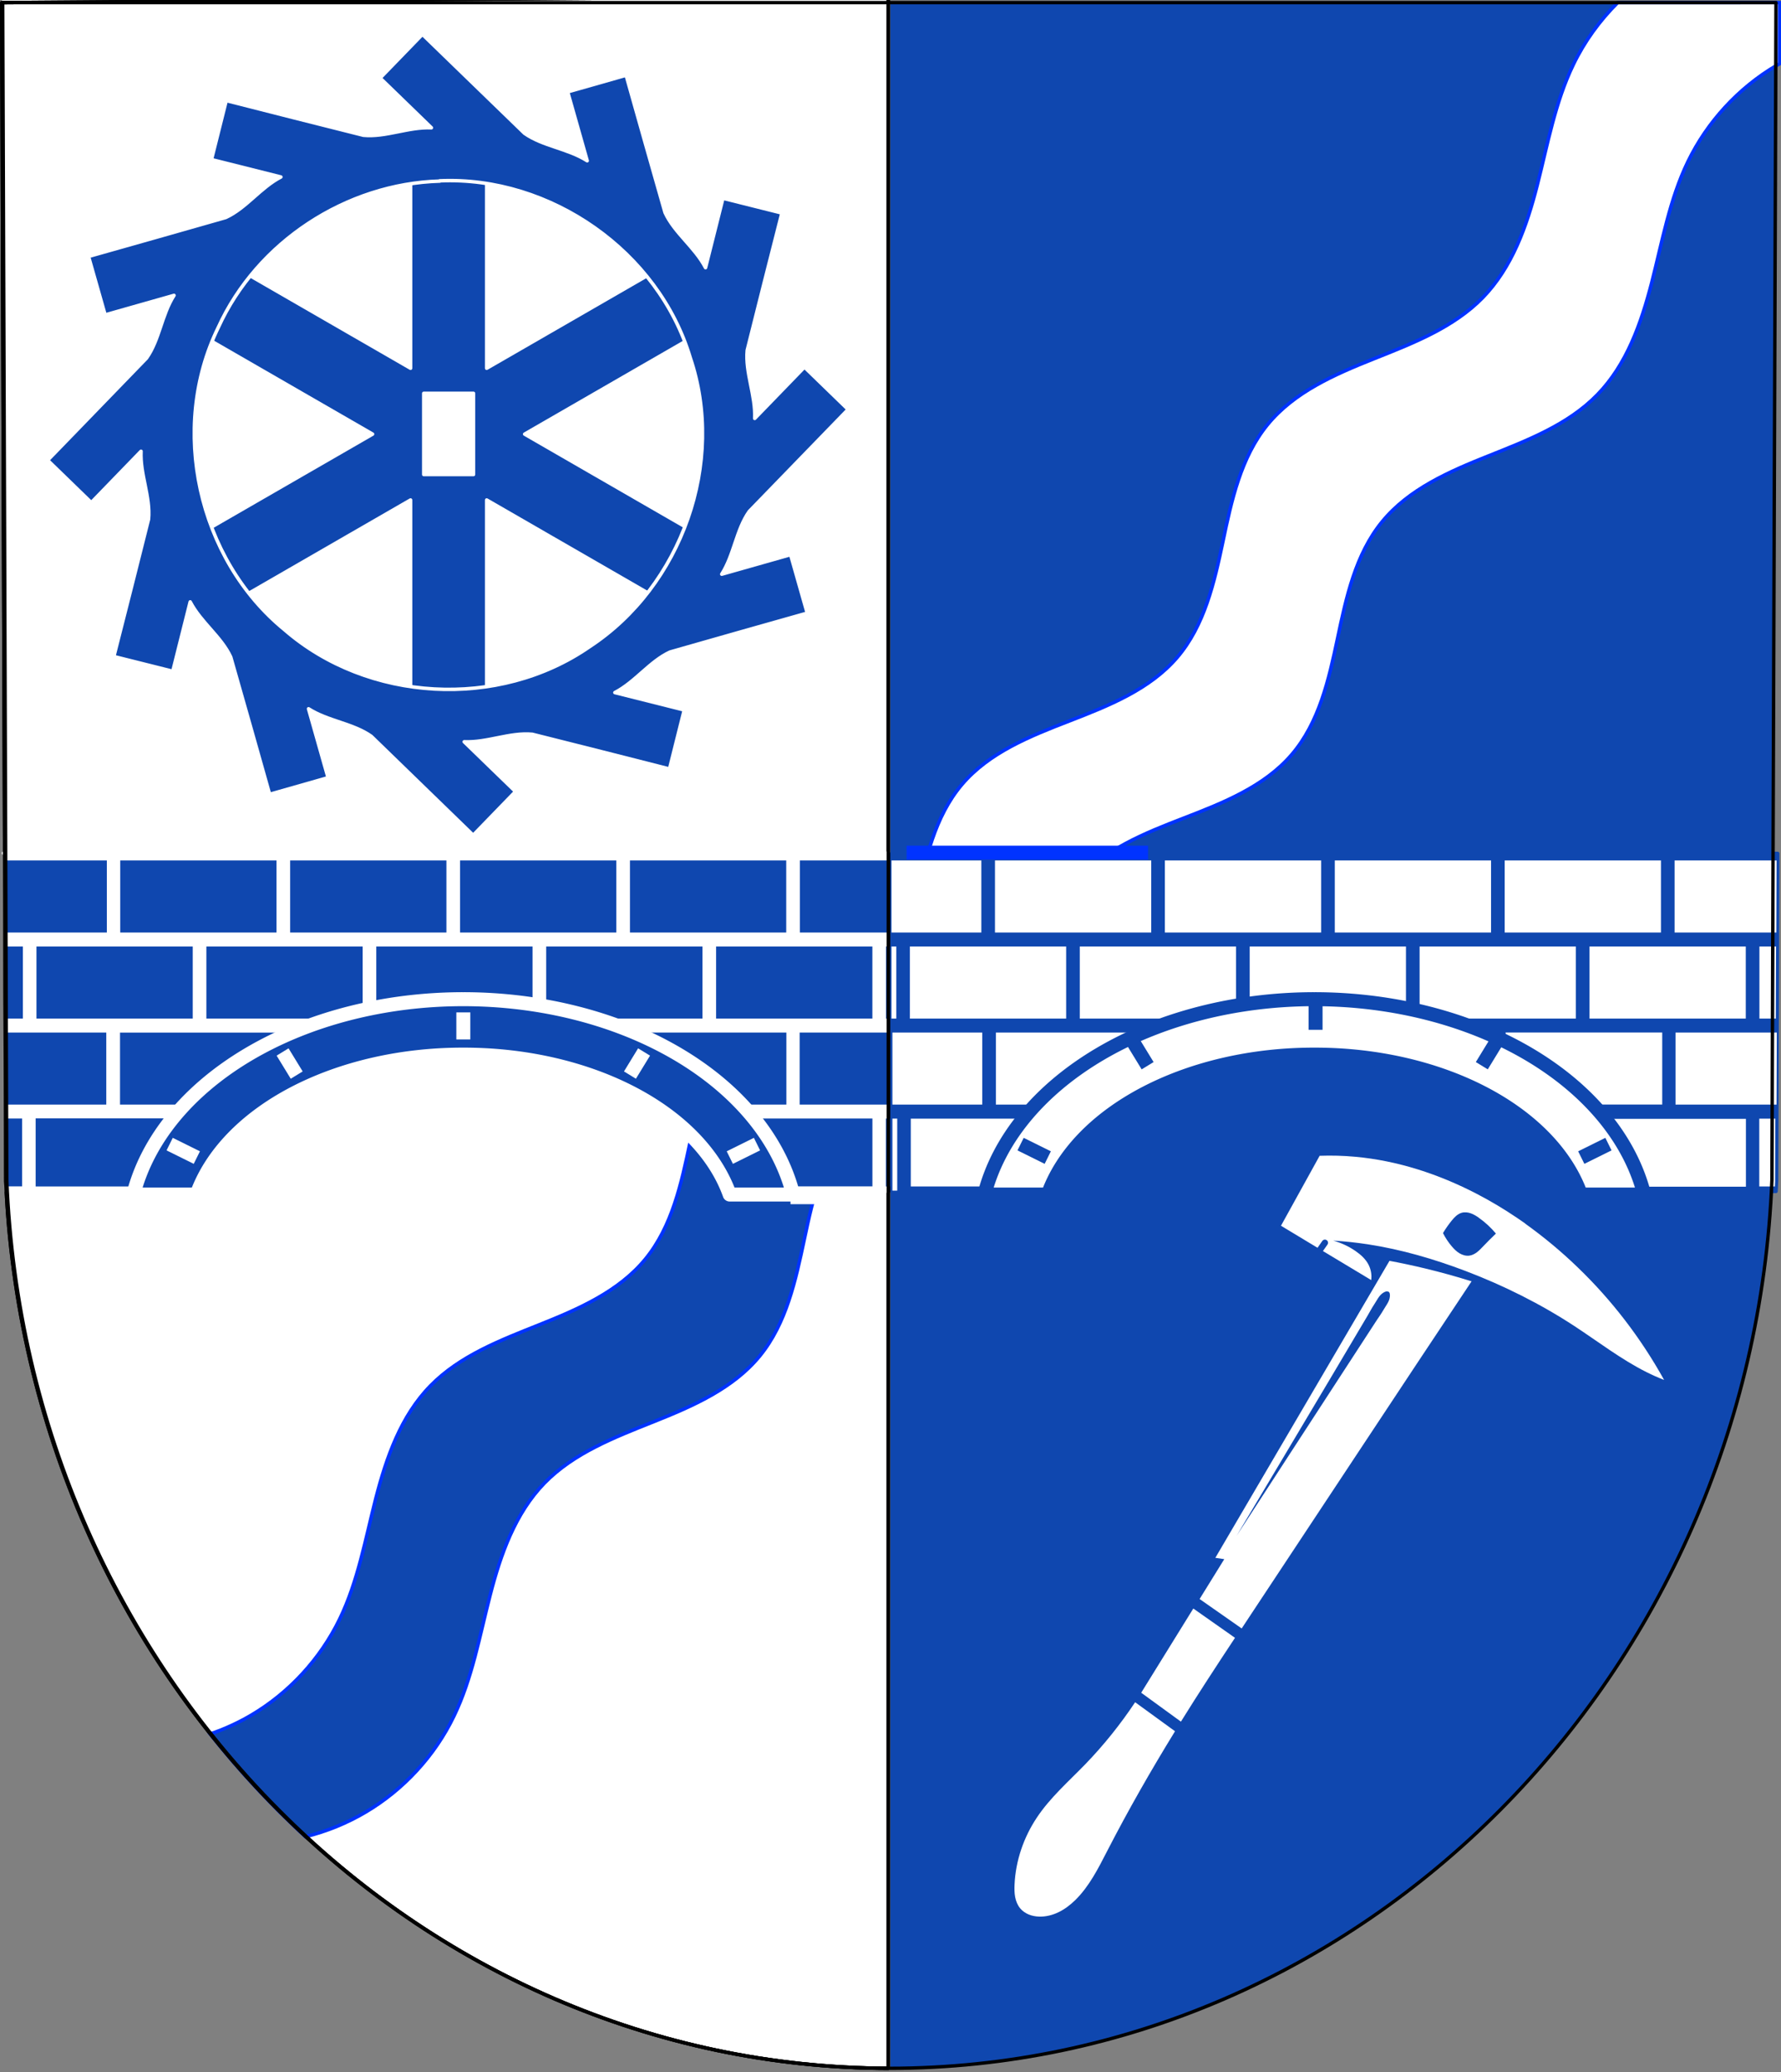 <svg width="135mm" height="157mm" version="1.1" viewBox="0 0 135 157" xmlns="http://www.w3.org/2000/svg">
 <rect x="0" y="0" width="135" height="157" fill="#808080" stroke="none"/>
 <g transform="translate(-5.38 -32.3)">
  <path d="m140 32.5-0.307 89.2c-1.5 37.5-31.1 67.3-66.9 67.3-35.8-0.046-65.4-29.8-66.9-67.3l-0.307-89.2h67.2z" fill="#0f47af" fill-rule="evenodd"/>
  <path transform="matrix(.265 0 0 .265 5.38 32.3)" d="m0.484 0.484 1.16 337c5.73 142 117 254 253 254v-592h-254z" fill="#fff" fill-rule="evenodd" style="paint-order:normal"/>
  <path d="m128 32.5c-1.37 1.36-2.52 2.95-3.36 4.69-1.39 2.87-1.95 6.06-2.74 9.15s-1.9 6.22-4.13 8.51c-2.23 2.28-5.31 3.46-8.27 4.64-2.96 1.18-6.02 2.51-8.04 4.98-2.02 2.47-2.73 5.73-3.38 8.85-0.658 3.12-1.4 6.38-3.48 8.8-2.08 2.42-5.19 3.65-8.16 4.8-2.98 1.15-6.09 2.39-8.15 4.82-2.06 2.43-2.78 5.7-3.43 8.83-0.532 2.56-1.11 5.21-2.44 7.43h11.1c5e-3 -0.024 0.01-0.048 0.015-0.072 0.65-3.13 1.37-6.39 3.43-8.83 2.06-2.43 5.17-3.67 8.15-4.82 2.98-1.15 6.09-2.38 8.17-4.8 2.08-2.42 2.82-5.68 3.48-8.8 0.658-3.12 1.36-6.38 3.38-8.85 2.02-2.47 5.08-3.8 8.04-4.98 2.96-1.18 6.05-2.36 8.27-4.64 2.23-2.28 3.33-5.42 4.13-8.51 0.793-3.09 1.35-6.28 2.74-9.15 1.46-3.01 3.82-5.58 6.7-7.28 0.077-0.046 0.157-0.088 0.235-0.132l0.016-4.64z" fill="#fff" stroke="#03f" stroke-width=".265px"/>
  <g>
   <path d="m63.5 108c-0.859 0.576-1.65 1.24-2.33 2.03-2.08 2.42-2.82 5.68-3.48 8.8-0.658 3.12-1.36 6.38-3.38 8.85-2.02 2.47-5.08 3.8-8.04 4.98-2.96 1.18-6.05 2.36-8.27 4.64-2.23 2.28-3.33 5.42-4.13 8.51-0.793 3.09-1.35 6.28-2.74 9.15-1.46 3.01-3.82 5.58-6.7 7.28-0.989 0.583-2.04 1.06-3.12 1.43 2.21 2.79 4.63 5.39 7.22 7.78 1.6-0.397 3.14-1.02 4.56-1.86 2.88-1.7 5.25-4.27 6.7-7.28 1.39-2.87 1.94-6.06 2.74-9.15 0.793-3.09 1.9-6.22 4.13-8.51 2.23-2.28 5.31-3.46 8.27-4.64 2.96-1.18 6.02-2.51 8.04-4.98 2.02-2.47 2.72-5.73 3.38-8.85 0.658-3.12 1.4-6.38 3.48-8.8 2.08-2.42 5.19-3.65 8.17-4.8 2.88-1.11 5.88-2.31 7.94-4.59z" fill="#0f47af" stroke="#03f" stroke-width=".265px"/>
   <g fill-rule="evenodd">
    <path transform="matrix(.265 0 0 .265 5.38 32.3)" d="m255 244v96.6h253c0.055-1.07 0.121-2.13 0.164-3.2l0.322-93.4h-253z" fill="#0f47af" stroke="#0f47af" stroke-linecap="round" stroke-linejoin="round" style="paint-order:normal"/>
    <path transform="matrix(.265 0 0 .265 5.38 32.3)" d="m255 246v20.6h25.7v-20.6h-25.7zm29.6 0v20.6h44.7v-20.6h-44.7zm48.6 0v20.6h44.7v-20.6h-44.7zm48.6 0v20.6h44.7v-20.6h-44.7zm48.6 0v20.6h44.7v-20.6h-44.7zm48.6 0v20.6h29.1l0.07-20.6h-29.2zm-224 24.6v20.6h1.38v-20.6h-1.38zm5.26 0v20.6h44.7v-20.6h-44.7zm48.6 0v20.6h44.7v-20.6h-44.7zm48.6 0v20.6h44.7v-20.6h-44.7zm48.6 0v20.6h44.7v-20.6h-44.7zm48.6 0v20.6h44.7v-20.6h-44.7zm48.6 0v20.6h4.69l0.07-20.6h-4.76zm-248 24.6v20.6h25.7v-20.6h-25.7zm29.6 0v20.6h22.9l21.9-10.6v-10h-44.7zm48.6 0v8.13l12.9-6.21 31.9-0.467v-1.45h-44.7zm48.6 0v1.39l18.3-0.268 26.5 12v-13.1h-44.7zm48.6 0v14.9l12.6 5.68h32.2v-20.6h-44.7zm48.6 0v20.6h28.9l0.07-20.6h-29zm-224 24.6v20.6h1.38v-20.6h-1.38zm5.26 0v19.4h32.2l8.1-16.7 4.44 0.711v-3.39h-44.7zm190 0 0.217 0.445v-0.445h-0.217zm4.1 0v8.4l5.93 12.2h7.75v-1.13h31.1v-19.4h-44.7zm48.6 0v19.4h4.46c0.025-0.458 0.052-0.916 0.07-1.38l0.062-18h-4.59z" fill="#fff" style="paint-order:normal"/>
    <path transform="matrix(.265 0 0 .265 5.38 32.3)" d="m376 285a95.9 67.9 0 0 0-94.4 56.1h18.2a78.4 52 0 0 1 76.2-40.1 78.4 52 0 0 1 76.2 40.1h18.1a95.9 67.9 0 0 0-94.4-56.1z" fill="#fff" style="paint-order:normal"/>
   </g>
  </g>
  <g transform="translate(-4.29e-5)">
   <path d="m84.8 120-2.06-1.02m42.5 1.02 2.06-1.02m-36-7.69 1.07 1.75m26.4-1.75-1.07 1.75m-12.6-4.77v2.05" fill="none" stroke="#0f47af" stroke-width="1.06"/>
  </g>
  <path d="m5.51 32.5 0.307 89.2c1.52 37.5 31.1 67.2 66.9 67.3v-157z" fill="none" stroke="#000" stroke-linecap="round" stroke-linejoin="round" stroke-width=".265" style="paint-order:normal"/>
  <path d="m65.3 123h5.4" fill="none" stroke="#fff" stroke-width="1.06"/>
  <g fill-rule="evenodd">
   <path transform="matrix(.265 0 0 .265 5.38 32.3)" d="m1.38 244 0.322 93.4c0.043 1.07 0.109 2.13 0.164 3.2h179l-4-4.08 5.94-13.9 12.3-7.16 9.29 4.42 8.68 19.3-0.367 1.34h41.3v-96.6h-253z" fill="#fff" stroke="#fff" stroke-linecap="round" stroke-linejoin="round" style="paint-order:normal"/>
   <path transform="matrix(.265 0 0 .265 5.38 32.3)" d="m1.39 246 0.07 20.6h29.1v-20.6h-29.2zm33 0v20.6h44.7v-20.6h-44.7zm48.6 0v20.6h44.7v-20.6h-44.7zm48.6 0v20.6h44.7v-20.6h-44.7zm48.6 0v20.6h44.7v-20.6h-44.7zm48.6 0v20.6h25.7v-20.6h-25.7zm-227 24.6 0.07 20.6h4.69v-20.6h-4.76zm8.64 0v20.6h44.7v-20.6h-44.7zm48.6 0v20.6h44.7v-20.6h-44.7zm48.6 0v20.6h44.7v-20.6h-44.7zm48.6 0v20.6h44.7v-20.6h-44.7zm48.6 0v20.6h44.7v-20.6h-44.7zm48.6 0v20.6h1.38v-20.6h-1.38zm-252 24.6 0.07 20.6h28.9v-20.6h-29zm32.9 0v20.6h32.2l12.6-5.68v-14.9h-44.7zm48.6 0v13.1l26.5-12 18.3 0.268v-1.39h-44.7zm48.6 0v1.45l31.9 0.467 12.9 6.21v-8.13h-44.7zm48.6 0v10l21.9 10.6h22.9v-20.6h-44.7zm48.6 0v20.6h25.7v-20.6h-25.7zm-227 24.6 0.062 18c0.018 0.461 0.045 0.918 0.07 1.38h4.46v-19.4h-4.59zm8.47 0v19.4h35.3v1.13h3.46l5.93-12.2v-8.4h-44.7zm48.6 0v0.445l0.217-0.445h-0.217zm146 0v3.39l4.44-0.711 8.1 16.7h32.2v-19.4h-44.7zm48.6 0v19.4h1.38v-19.4h-1.38z" fill="#0f47af" style="paint-order:normal"/>
   <path d="m40.5 108a25.4 18 0 0 1 25 14.8h-4.81a20.7 13.8 0 0 0-20.2-10.6 20.7 13.8 0 0 0-20.2 10.6h-4.8a25.4 18 0 0 1 25-14.8z" fill="#0f47af" stroke="#fff" stroke-linecap="round" stroke-linejoin="round" stroke-width="1.06" style="paint-order:normal"/>
  </g>
  <g fill="none">
   <g stroke="#fff" stroke-width="1.06">
    <path d="m40.5 109v2.05"/>
    <path d="m26.8 112 1.07 1.75"/>
    <path d="m54.2 112-1.07 1.75"/>
    <path d="m20.3 120-2.06-1.02"/>
    <path d="m60.7 120 2.06-1.02"/>
   </g>
   <g stroke-linecap="round" stroke-linejoin="round">
    <path d="m5.51 32.5 0.307 89.2c1.52 37.5 31.1 67.2 66.9 67.3v-157z" stroke="#000" stroke-width=".265" style="paint-order:normal"/>
    <path d="m140 32.5-0.307 89.2c-1.5 37.5-31.1 67.3-66.9 67.3-35.8-0.046-65.4-29.8-66.9-67.3l-0.307-89.2h67.2z" stroke="#000" stroke-width=".257"/>
    <path d="m105 108a25.4 18 0 0 0-25 14.8h4.81a20.7 13.8 0 0 1 20.2-10.6 20.7 13.8 0 0 1 20.2 10.6h4.8a25.4 18 0 0 0-25-14.8z" stroke="#0f47af" stroke-width="1.06" style="paint-order:normal"/>
   </g>
   <path d="m74.1 96.9h18.3" stroke="#03f" stroke-width="1.06"/>
  </g>
  <path d="m36.5 45v15.2l-13.2-7.61-2.88 4.99 13.2 7.61-13.2 7.61 2.88 4.99 13.2-7.61v15.2h5.77v-15.2l13.2 7.61 2.88-4.99-13.2-7.61 13.2-7.61-2.88-4.99-13.2 7.61v-15.2zm1 17.1h3.77v6.15h-3.77z" fill="#0f47af" fill-rule="evenodd" stroke="#fff" stroke-linecap="round" stroke-linejoin="round" stroke-width=".265" style="paint-order:normal"/>
  <path d="m121 125c-0.203-0.143-0.406-0.284-0.612-0.423-0.986-0.666-2.01-1.28-3.07-1.83-2.87-1.49-6-2.52-9.23-2.81-0.889-0.081-1.78-0.105-2.68-0.073l-2.93 5.3 2.77 1.67 0.362-0.517c0.076-0.109 0.225-0.135 0.333-0.058 0.109 0.076 0.134 0.224 0.058 0.333l-0.343 0.489 3.66 2.2c0.052-0.397-0.021-0.81-0.205-1.17-0.22-0.426-0.588-0.757-0.983-1.03-0.513-0.354-1.09-0.622-1.69-0.791 0.879 0.055 1.76 0.149 2.63 0.282 2.53 0.388 5 1.11 7.4 2.02 2.89 1.1 5.68 2.49 8.26 4.18 1.8 1.18 3.52 2.51 5.45 3.48 0.436 0.218 0.882 0.417 1.34 0.595-1.74-3.14-3.95-6.03-6.54-8.52-1.25-1.21-2.59-2.32-4-3.33zm-3.53-0.442c0.485 0.34 0.923 0.745 1.3 1.2l5.3e-4 2.7e-4c-0.332 0.316-0.657 0.641-0.974 0.973-0.145 0.152-0.29 0.306-0.456 0.434-0.167 0.128-0.358 0.229-0.566 0.261-0.263 0.04-0.535-0.037-0.764-0.174-0.229-0.136-0.419-0.329-0.591-0.532-0.259-0.306-0.481-0.642-0.662-1 0.198-0.331 0.42-0.648 0.663-0.947 0.103-0.126 0.21-0.249 0.333-0.354 0.124-0.105 0.265-0.192 0.421-0.237 0.224-0.064 0.466-0.038 0.686 0.039 0.22 0.076 0.42 0.201 0.611 0.334zm-0.567 4.81c-1.16-0.364-2.34-0.689-3.52-0.973-0.889-0.213-1.78-0.404-2.68-0.572l-13.2 22.5 0.677 0.101-1.87 3.02 3.19 2.23c0.244-0.368 0.488-0.737 0.733-1.11 5.57-8.4 11.1-16.8 16.7-25.2zm-6.27 0.796c0.115 0.07 0.111 0.258 0.096 0.391-0.04 0.368-0.306 0.675-0.489 0.996-0.159 0.28-0.353 0.54-0.529 0.81-3.54 5.43-10.6 16.3-10.6 16.3s6.63-11.1 9.94-16.7c0.164-0.277 0.311-0.566 0.491-0.833 0.207-0.307 0.364-0.682 0.676-0.88 0.113-0.072 0.279-0.157 0.393-0.087zm-14.8 24-3.95 6.38 3.01 2.19c1.33-2.14 2.71-4.25 4.1-6.35zm-4.41 7.1c-1.11 1.67-2.38 3.25-3.77 4.69-1.27 1.31-2.67 2.53-3.68 4.05-1 1.5-1.61 3.27-1.69 5.08-0.014 0.314-0.013 0.631 0.046 0.94 0.059 0.309 0.178 0.611 0.379 0.853 0.171 0.206 0.398 0.363 0.646 0.466 0.248 0.103 0.516 0.152 0.783 0.162 0.517 0.018 1.03-0.115 1.5-0.343 0.465-0.228 0.88-0.548 1.25-0.91 1.06-1.04 1.74-2.4 2.42-3.72 1.59-3.09 3.32-6.11 5.14-9.07z" fill="#fff"/>
  <path d="m37.4 34.9c-1.07 1.1-2.14 2.21-3.21 3.31 1.3 1.26 2.6 2.52 3.89 3.77-1.74-0.078-3.46 0.729-5.15 0.569-3.48-0.876-6.97-1.75-10.4-2.63-0.375 1.49-0.75 2.98-1.12 4.47 1.75 0.441 3.51 0.882 5.26 1.32-1.55 0.803-2.63 2.36-4.18 3.07-3.45 0.983-6.91 1.97-10.4 2.95 0.42 1.48 0.841 2.96 1.26 4.43 1.74-0.495 3.48-0.989 5.22-1.48-0.939 1.47-1.1 3.36-2.08 4.75-2.5 2.58-5 5.16-7.5 7.74 1.1 1.07 2.21 2.14 3.31 3.21 1.26-1.3 2.52-2.6 3.77-3.89-0.081 1.74 0.73 3.46 0.568 5.15-0.876 3.48-1.75 6.97-2.63 10.4 1.49 0.375 2.98 0.75 4.47 1.12 0.441-1.75 0.881-3.51 1.32-5.26 0.805 1.55 2.36 2.64 3.07 4.18 0.983 3.45 1.97 6.91 2.95 10.4 1.48-0.42 2.96-0.841 4.43-1.26-0.495-1.74-0.989-3.48-1.48-5.22 1.47 0.939 3.36 1.1 4.75 2.08 2.58 2.5 5.16 5 7.73 7.5 1.07-1.1 2.14-2.21 3.21-3.31-1.3-1.26-2.6-2.52-3.89-3.77 1.74 0.078 3.46-0.729 5.16-0.569 3.48 0.876 6.97 1.75 10.4 2.63 0.375-1.49 0.75-2.98 1.12-4.47-1.75-0.441-3.51-0.882-5.26-1.32 1.55-0.802 2.64-2.36 4.18-3.07 3.45-0.983 6.91-1.97 10.4-2.95-0.42-1.48-0.841-2.96-1.26-4.43-1.74 0.495-3.48 0.989-5.22 1.48 0.937-1.47 1.1-3.36 2.08-4.75 2.5-2.58 5-5.16 7.5-7.73-1.1-1.07-2.21-2.14-3.31-3.21-1.26 1.3-2.52 2.6-3.77 3.89 0.079-1.74-0.73-3.46-0.569-5.16 0.876-3.48 1.75-6.97 2.63-10.4-1.49-0.375-2.98-0.75-4.47-1.12-0.441 1.75-0.882 3.51-1.32 5.26-0.8-1.55-2.36-2.63-3.07-4.18-0.983-3.45-1.97-6.91-2.95-10.4-1.48 0.42-2.96 0.841-4.43 1.26 0.495 1.74 0.989 3.48 1.48 5.22-1.47-0.937-3.36-1.1-4.75-2.08-2.58-2.5-5.16-5-7.74-7.5zm1.3 11.1c8.39-0.382 16.6 5.37 19 13.4 2.68 7.93-0.617 17.3-7.64 21.9-6.88 4.76-16.8 4.2-23.1-1.28-6.59-5.37-8.76-15.3-5.04-22.9 2.95-6.49 9.72-10.9 16.8-11.1z" fill="#0f47af" fill-rule="evenodd" stroke="#fff" stroke-linecap="round" stroke-linejoin="round" stroke-width=".265" style="paint-order:normal"/>
 </g>
</svg>
